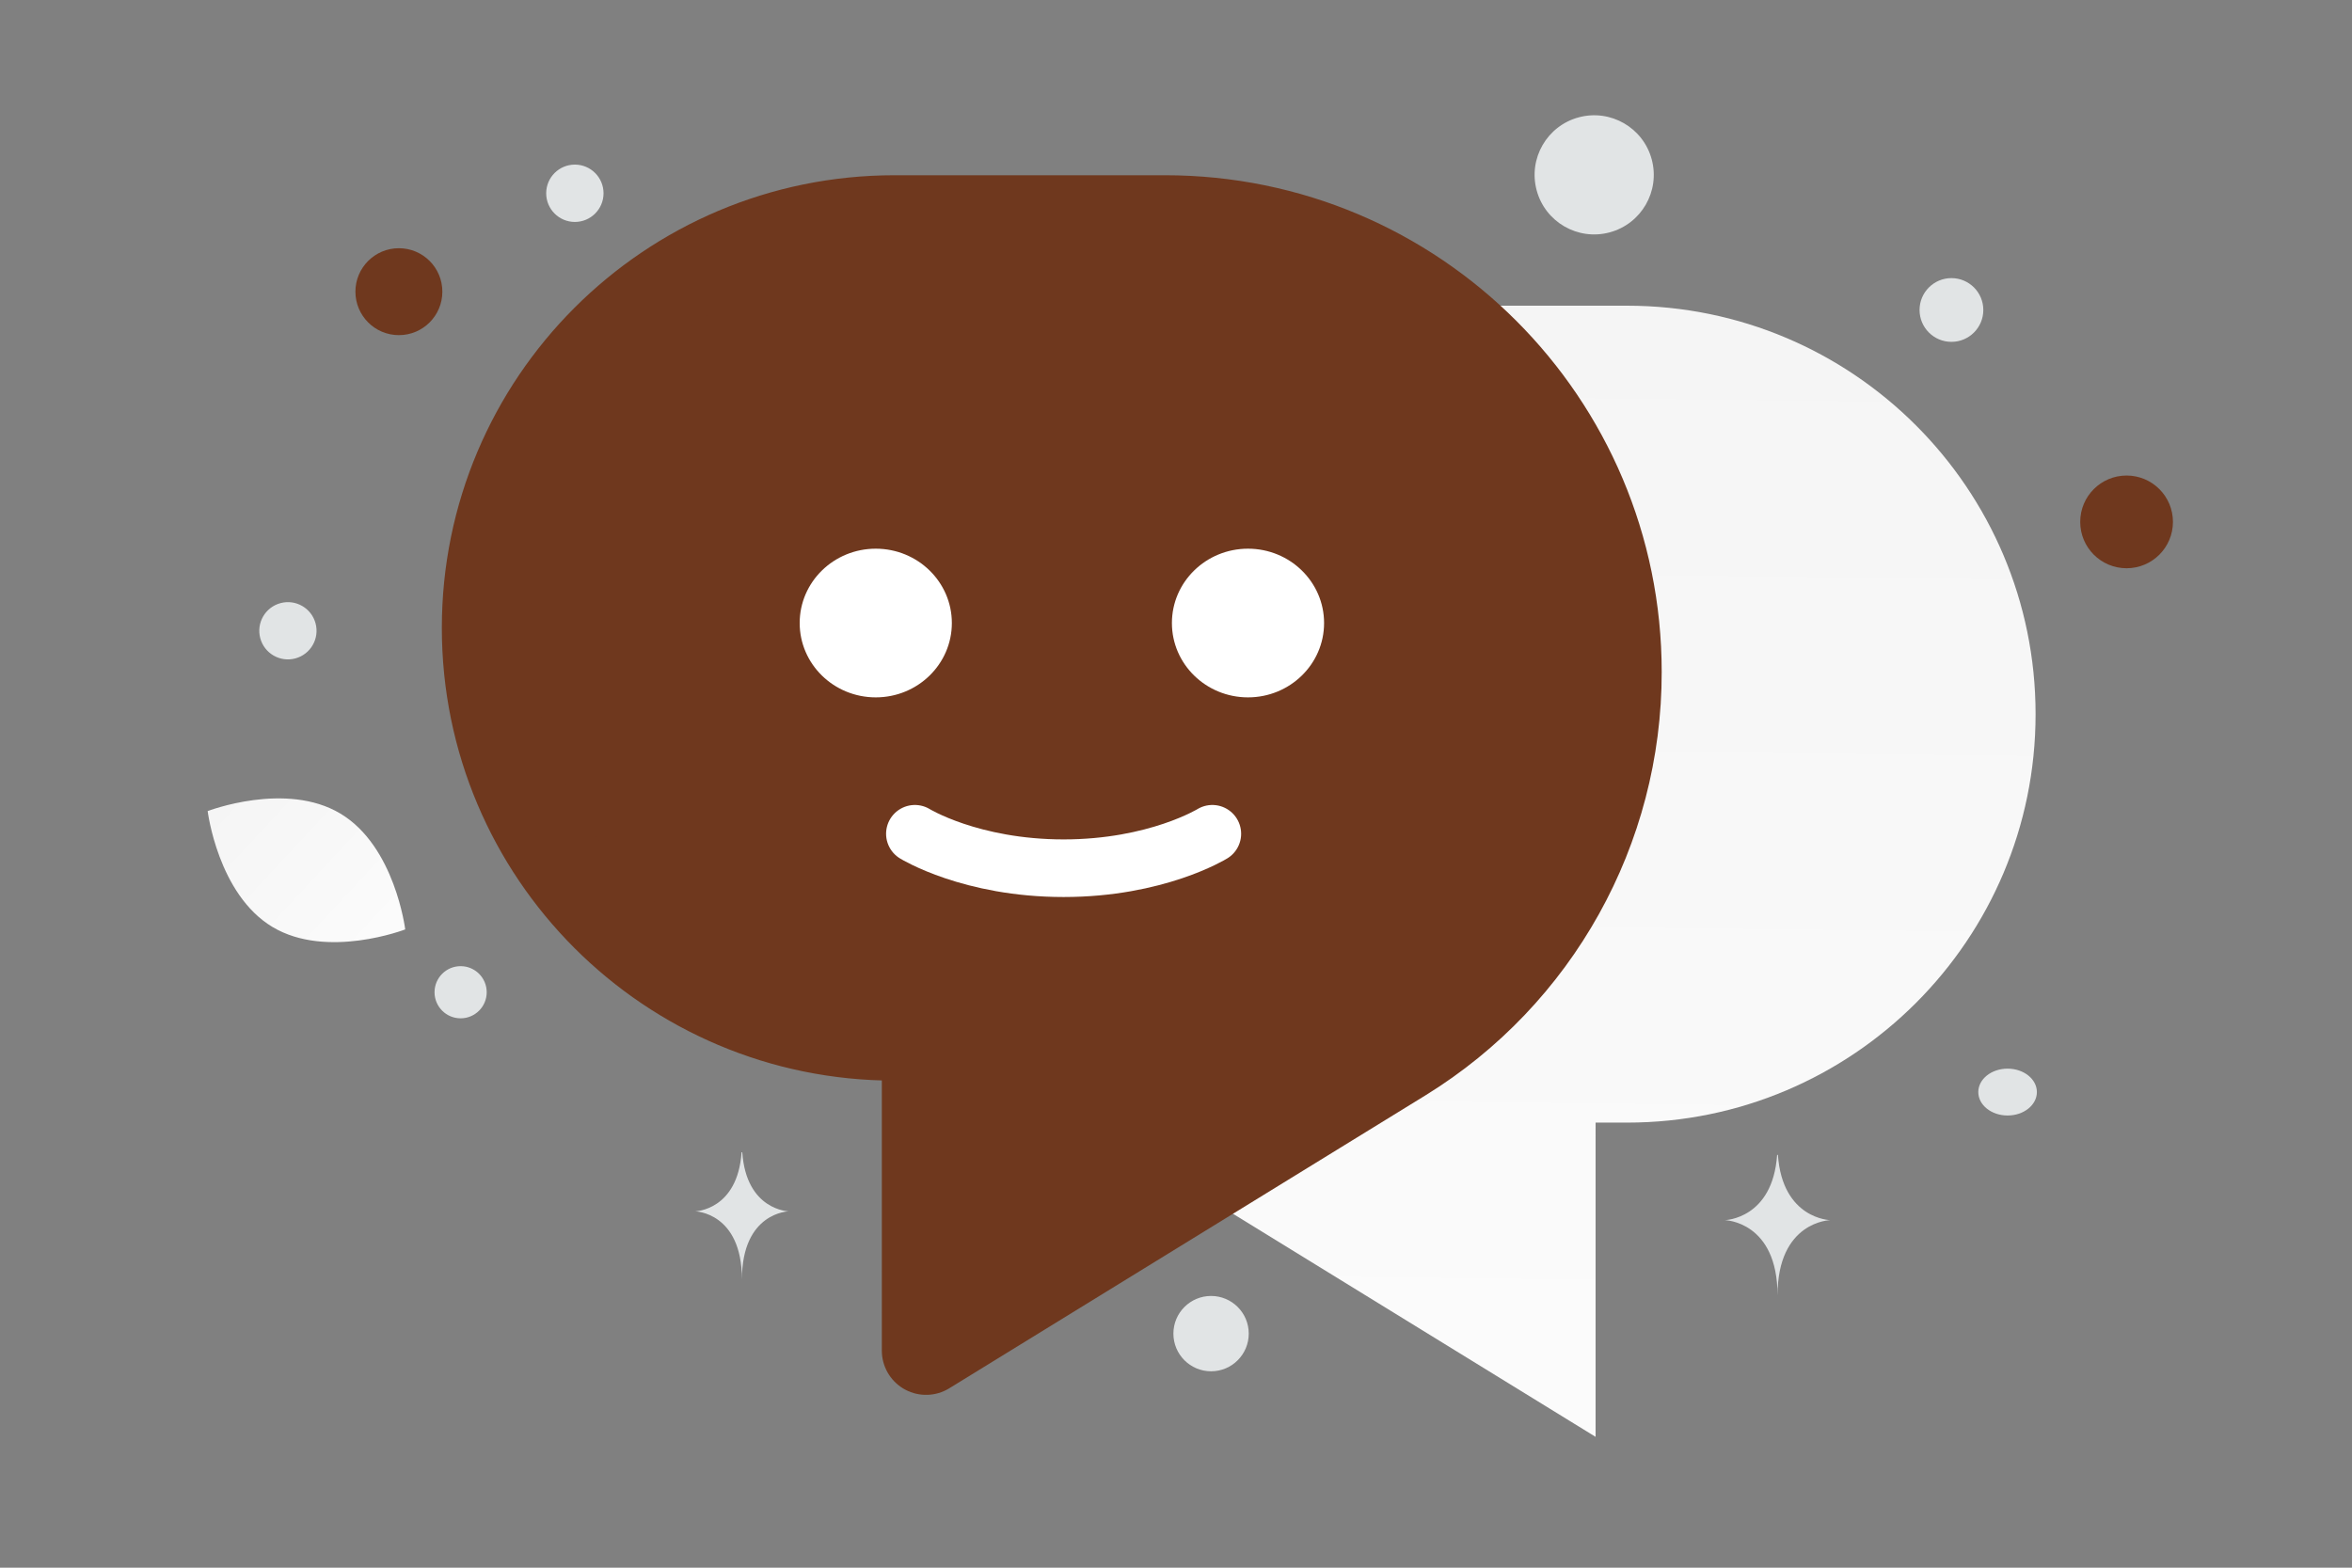 <svg width="900" height="600" viewBox="0 0 900 600" fill="none" xmlns="http://www.w3.org/2000/svg"><rect x="0" y="0" width="900" height="600" fill="#808080" stroke="none"/><path fill="transparent" d="M0 0h900v600H0z"/><path d="M104.25 354.77c20.868 12.508 50.808.945 50.808.945s-3.915-31.835-24.796-44.328c-20.869-12.508-50.796-.96-50.796-.96s3.915 31.836 24.784 44.343z" fill="url(#a)"/><circle r="16.634" transform="matrix(-1 0 0 1 152.635 111.634)" fill="#6f381e"/><circle r="7.763" transform="matrix(-1 0 0 1 700.128 242.211)" fill="#6f381e"/><circle r="9.981" transform="matrix(-1 0 0 1 176.259 379.76)" fill="#E1E4E5"/><circle r="14.416" transform="matrix(-1 0 0 1 463.421 510.417)" fill="#E1E4E5"/><circle r="10.972" transform="matrix(-1 0 0 1 219.974 73.972)" fill="#E1E4E5"/><circle r="12.199" transform="matrix(-1 0 0 1 746.723 118.639)" fill="#E1E4E5"/><circle r="10.954" transform="scale(1 -1) rotate(-75 -102.224 -192.497)" fill="#E1E4E5"/><ellipse rx="11.21" ry="8.968" transform="matrix(-1 0 0 1 768.21 417.968)" fill="#E1E4E5"/><circle r="22.798" transform="scale(1 -1) rotate(-75 261.404 -430.959)" fill="#E1E4E5"/><path d="M680.027 442h.293c1.737 24.604 20.035 24.983 20.035 24.983s-20.177.394-20.177 28.824c0-28.43-20.178-28.824-20.178-28.824s18.291-.379 20.027-24.983zm-396.257-1h.261c1.541 22.269 17.777 22.611 17.777 22.611s-17.904.357-17.904 26.088c0-25.731-17.904-26.088-17.904-26.088s16.23-.342 17.77-22.611z" fill="#E1E4E5"/><path fill-rule="evenodd" clip-rule="evenodd" d="M610.559 429.656h12.035c86.337 0 156.328-69.99 156.328-156.328C778.922 186.99 708.931 117 622.594 117H519.169C423.53 117 346 194.53 346 290.169c-.069 60.14 31.07 116.009 82.255 147.583l182.304 112.17V429.656z" fill="url(#b)"/><circle cx="813.743" cy="199.743" r="17.743" transform="rotate(180 813.743 199.743)" fill="#6f381e"/><path fill-rule="evenodd" clip-rule="evenodd" d="M354.363 396.656h-12.035C255.99 396.656 186 326.666 186 240.328 186 153.99 255.99 84 342.328 84h103.425c95.639 0 173.169 77.53 173.169 173.169.069 60.14-31.07 116.009-82.255 147.583l-182.304 112.17V396.656z" fill="#6f381e"/><path d="M354.363 396.656h-12.035C255.99 396.656 186 326.666 186 240.328v0C186 153.99 255.99 84 342.328 84h103.425c95.639 0 173.169 77.53 173.169 173.169v0c.069 60.14-31.07 116.009-82.255 147.583l-182.304 112.17V396.656" stroke="#6f381e" stroke-width="33.863" stroke-linecap="round" stroke-linejoin="round"/><path d="M350.086 319.11s21.332 13.179 56.908 13.179c35.575 0 56.908-13.179 56.908-13.179" stroke="#fff" stroke-width="22.048" stroke-linecap="round" stroke-linejoin="round"/><ellipse cx="335.114" cy="238.452" rx="29.114" ry="28.452" fill="#fff"/><ellipse cx="477.55" cy="238.452" rx="29.114" ry="28.452" fill="#fff"/><defs><linearGradient id="a" x1="185.005" y1="395.031" x2="17.09" y2="239.016" gradientUnits="userSpaceOnUse"><stop stop-color="#fff"/><stop offset="1" stop-color="#EEE"/></linearGradient><linearGradient id="b" x1="553.23" y1="792.643" x2="566.579" y2="-353.945" gradientUnits="userSpaceOnUse"><stop stop-color="#fff"/><stop offset="1" stop-color="#EEE"/></linearGradient></defs></svg>